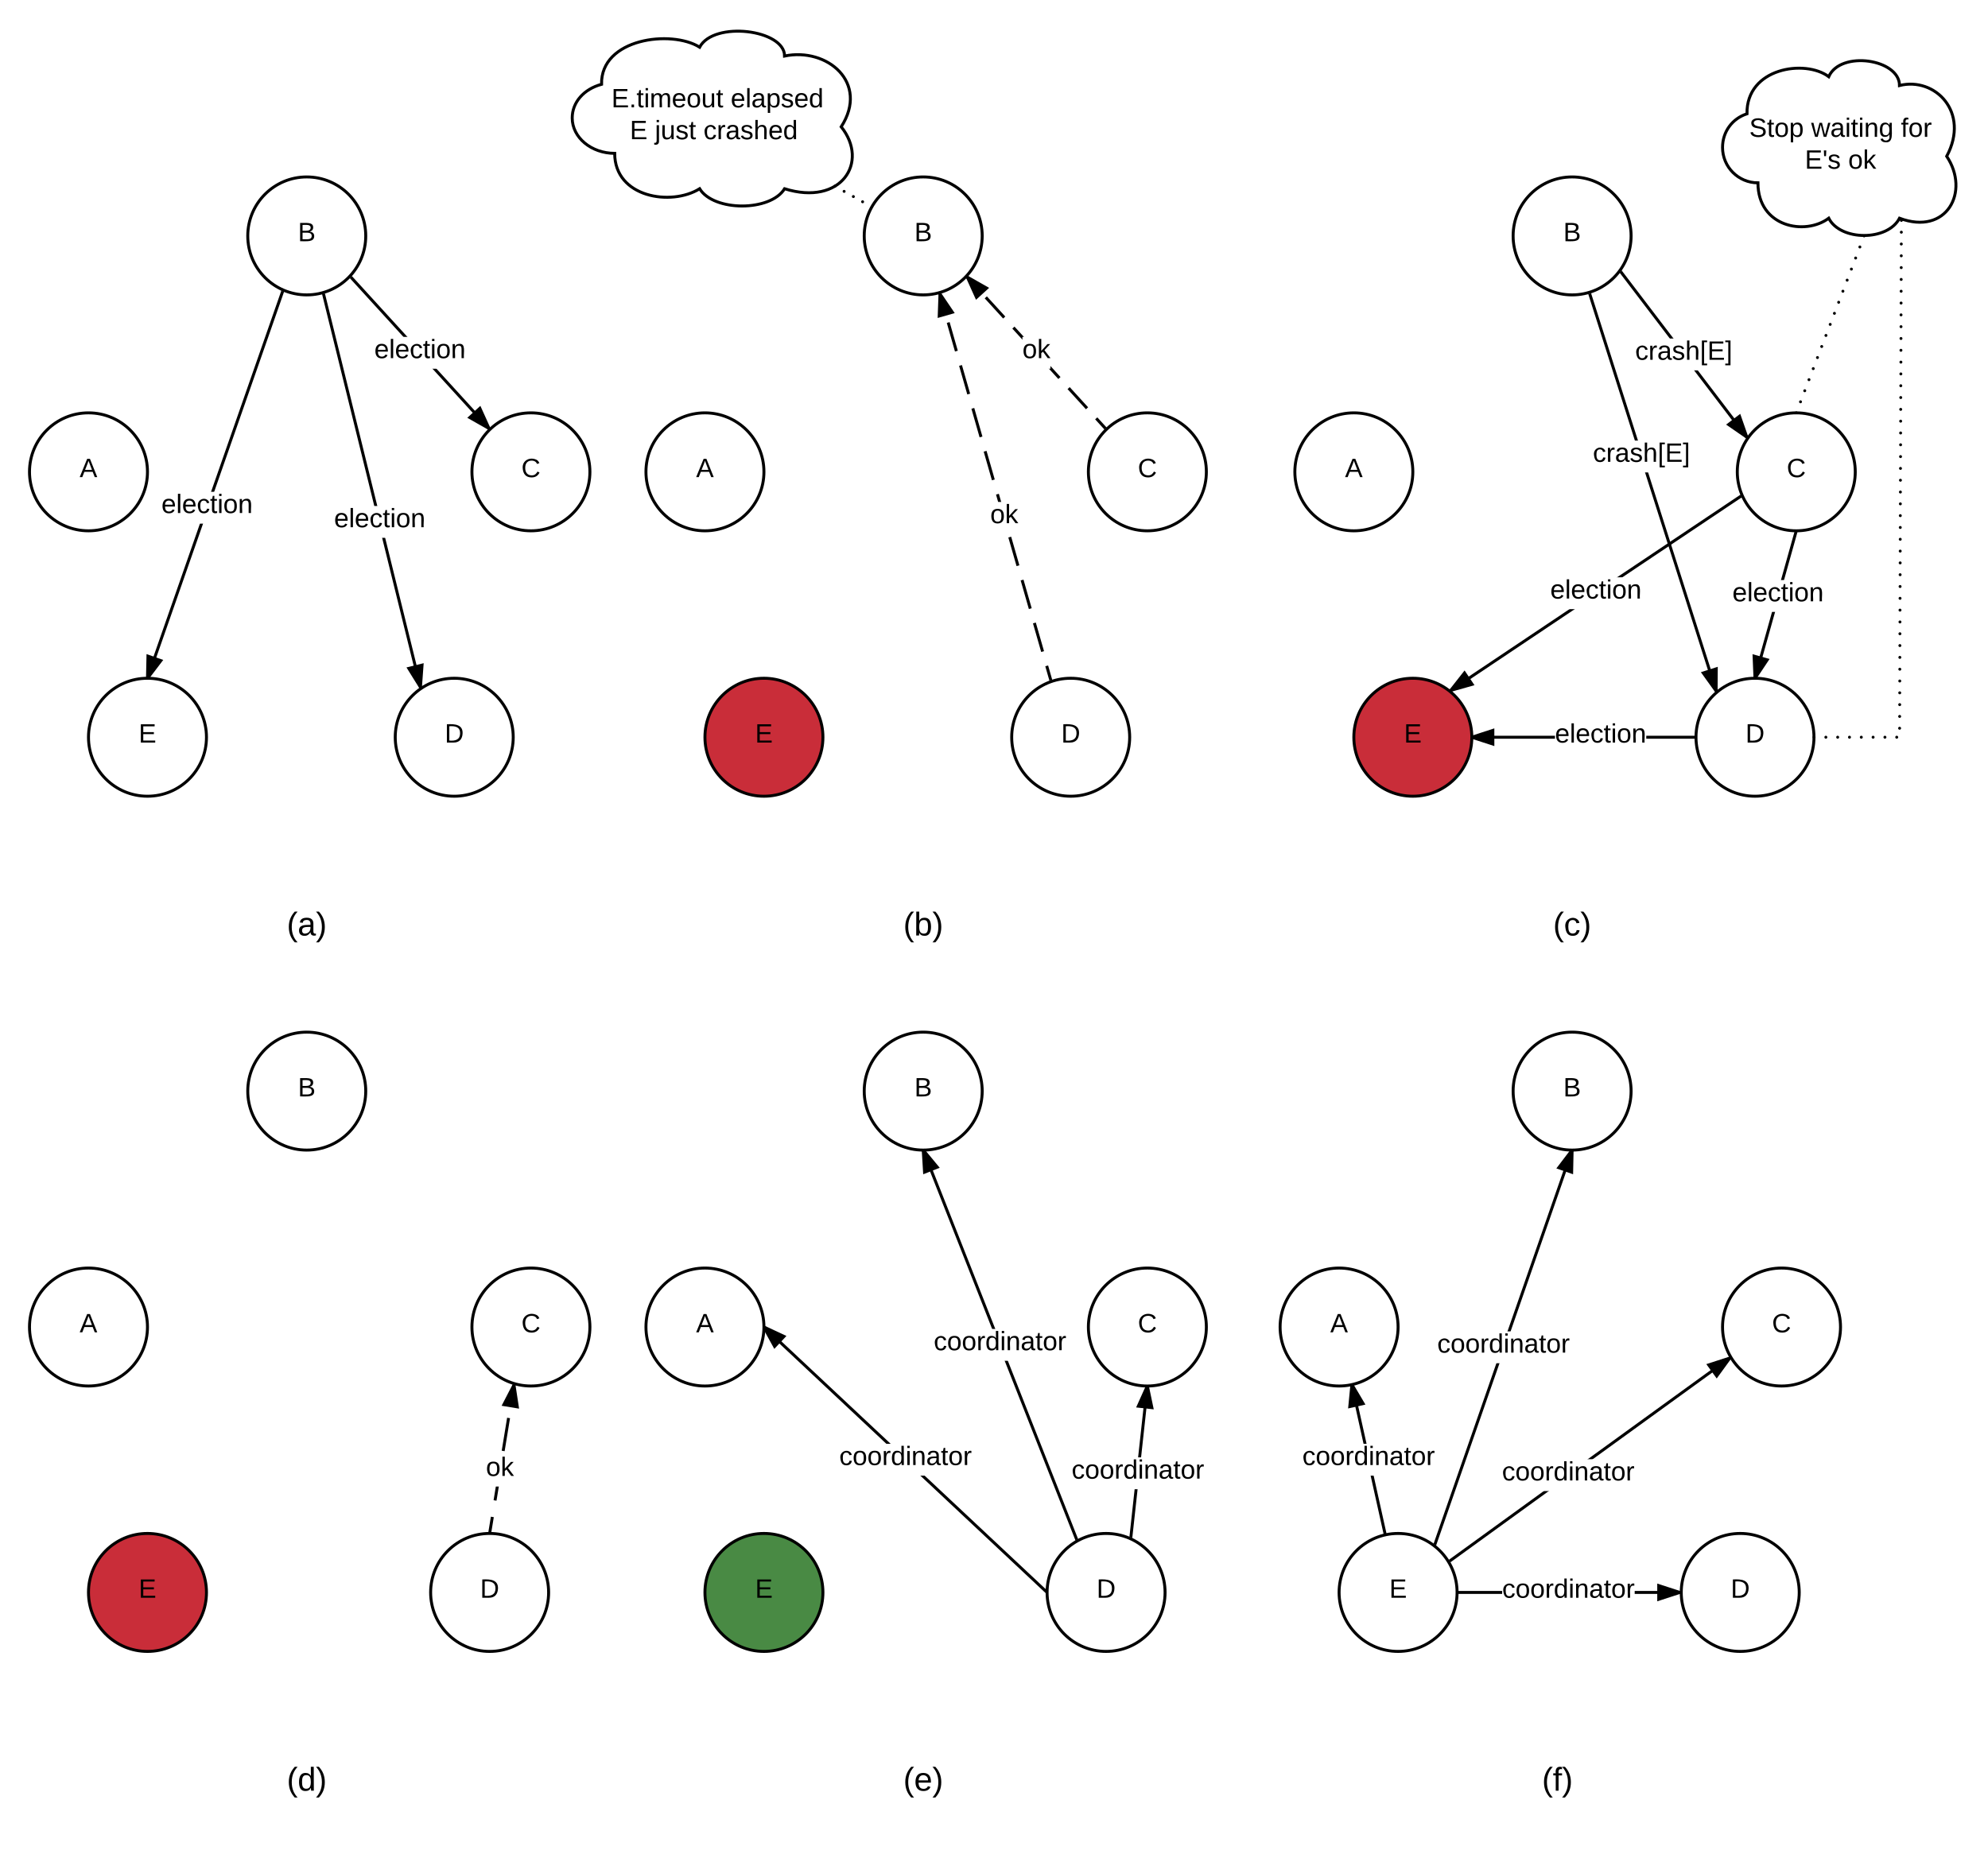 <?xml version="1.0" encoding="UTF-8" standalone="no"?>
<svg
   xmlns:dc="http://purl.org/dc/elements/1.1/"
   xmlns:cc="http://creativecommons.org/ns#"
   xmlns:rdf="http://www.w3.org/1999/02/22-rdf-syntax-ns#"
   xmlns:svg="http://www.w3.org/2000/svg"
   xmlns="http://www.w3.org/2000/svg"
   xmlns:xlink="http://www.w3.org/1999/xlink"
   version="1.1"
   id="svg2"
   height="1260"
   width="1348">
  <defs
     id="defs632" />
  <g
     id="g4"
     transform="translate(-12 -40)">
    <path
       id="path6"
       fill="#fff"
       stroke-width="2"
       stroke="#000"
       d="M112 360c0 22.1-17.9 40-40 40s-40-17.9-40-40 17.9-40 40-40 40 17.9 40 40z" />
    <use
       id="use8"
       transform="matrix(1,0,0,1,37,325) translate(29 38.6)"
       xlink:href="#a" />
    <path
       id="path10"
       fill="#fff"
       stroke-width="2"
       stroke="#000"
       d="M152 540c0 22.1-17.9 40-40 40s-40-17.9-40-40 17.9-40 40-40 40 17.9 40 40z" />
    <use
       id="use12"
       transform="matrix(1,0,0,1,77,505) translate(29 38.6)"
       xlink:href="#b" />
    <path
       id="path14"
       fill="#fff"
       stroke-width="2"
       stroke="#000"
       d="M360 540c0 22.1-17.9 40-40 40s-40-17.9-40-40 17.9-40 40-40 40 17.9 40 40z" />
    <use
       id="use16"
       transform="matrix(1,0,0,1,285,505) translate(28.525 38.6)"
       xlink:href="#c" />
    <path
       id="path18"
       fill="#fff"
       stroke-width="2"
       stroke="#000"
       d="M412 360c0 22.1-17.9 40-40 40s-40-17.9-40-40 17.9-40 40-40 40 17.9 40 40z" />
    <use
       id="use20"
       transform="matrix(1,0,0,1,337,325) translate(28.525 38.6)"
       xlink:href="#d" />
    <path
       id="path22"
       fill="#fff"
       stroke-width="2"
       stroke="#000"
       d="M260 200c0 22.1-17.9 40-40 40s-40-17.9-40-40 17.9-40 40-40 40 17.9 40 40z" />
    <use
       id="use24"
       transform="matrix(1,0,0,1,185,165) translate(29 38.6)"
       xlink:href="#e" />
    <path
       id="path26"
       fill="none"
       stroke-width="2"
       stroke="#000"
       d="M203.67 237.55L112 500" />
    <path
       id="path28"
       d="M204.9 237.03l-.28.85-1.9-.66.37-1.04zM121.08 488.06L112 500l.33-15z" />
    <path
       id="path30"
       d="M122.7 487.57l-9.5 12.5-1.2-.07-1 .04.36-16.43zm-9.63 9.37l6.38-8.4-6.15-2.14z" />
    <path
       id="path32"
       d="M121.45 373.54h61.9v21.6h-61.9z"
       fill="#fff" />
    <use
       id="use34"
       transform="matrix(1,0,0,1,121.449,373.54) translate(0 14.4)"
       xlink:href="#f" />
    <path
       id="path36"
       fill="none"
       stroke-width="2"
       stroke="#000"
       d="M231.37 239.33l65.73 266.72" />
    <path
       id="path38"
       d="M232.34 239.1l-1.94.47-.24-.95 1.94-.5zM297.1 506.05l-7.92-12.75 9-2.2z" />
    <path
       id="path40"
       d="M298.06 506.58l-1.24.9-9.2-14.82 11.66-2.88zm-7.3-12.64l5.56 8.96.77-10.5z" />
    <path
       id="path42"
       d="M238.53 383.16h61.9v21.6h-61.9z"
       fill="#fff" />
    <use
       id="use44"
       transform="matrix(1,0,0,1,238.527,383.165) translate(0 14.4)"
       xlink:href="#f" />
    <path
       id="path46"
       fill="none"
       stroke-width="2"
       stroke="#000"
       d="M249.96 228l93.6 102.57" />
    <path
       id="path48"
       d="M250.7 227.32l-1.48 1.34-.66-.72.7-.68.66-.8zM343.56 330.57l-13.04-7.4 6.85-6.26z" />
    <path
       id="path50"
       d="M344.77 330.8l-1.06 1-14.87-8.45 8.88-8.1zm-12.56-7.83l9.18 5.2-4.35-9.6z" />
    <path
       id="path52"
       d="M265.8 268.48h61.92v21.6h-61.9z"
       fill="#fff" />
    <use
       id="use54"
       transform="matrix(1,0,0,1,265.808,268.482) translate(0 14.4)"
       xlink:href="#f" />
    <path
       id="path56"
       fill="#fff"
       stroke-width="2"
       stroke="#000"
       d="M530 360c0 22.1-17.9 40-40 40s-40-17.9-40-40 17.9-40 40-40 40 17.9 40 40z" />
    <use
       id="use58"
       transform="matrix(1,0,0,1,455,325) translate(29 38.6)"
       xlink:href="#a" />
    <path
       id="path60"
       fill="#c92d39"
       stroke-width="2"
       stroke="#000"
       d="M570 540c0 22.1-17.9 40-40 40s-40-17.9-40-40 17.9-40 40-40 40 17.9 40 40z" />
    <use
       id="use62"
       transform="matrix(1,0,0,1,495,505) translate(29 38.6)"
       xlink:href="#b" />
    <path
       id="path64"
       fill="#fff"
       stroke-width="2"
       stroke="#000"
       d="M778 540c0 22.1-17.9 40-40 40s-40-17.9-40-40 17.9-40 40-40 40 17.9 40 40z" />
    <use
       id="use66"
       transform="matrix(1,0,0,1,703,505) translate(28.525 38.6)"
       xlink:href="#c" />
    <path
       id="path68"
       fill="#fff"
       stroke-width="2"
       stroke="#000"
       d="M830 360c0 22.1-17.9 40-40 40s-40-17.9-40-40 17.9-40 40-40 40 17.9 40 40z" />
    <use
       id="use70"
       transform="matrix(1,0,0,1,755,325) translate(28.525 38.6)"
       xlink:href="#d" />
    <path
       id="path72"
       fill="#fff"
       stroke-width="2"
       stroke="#000"
       d="M678 200c0 22.1-17.9 40-40 40s-40-17.9-40-40 17.9-40 40-40 40 17.9 40 40z" />
    <use
       id="use74"
       transform="matrix(1,0,0,1,603,165) translate(29 38.6)"
       xlink:href="#e" />
    <path
       id="path76"
       fill="none"
       d="M649.37 239.33L724.5 501.3" />
    <path
       id="path78"
       fill="none"
       stroke-width="2"
       stroke="#000"
       d="M649.37 239.33l2.78 9.7m2.8 9.7l5.55 19.4m2.8 9.72l5.55 19.4m2.8 9.7l5.55 19.4m2.78 9.7l5.57 19.42m2.78 9.7l5.57 19.4m2.78 9.7l5.57 19.4m2.78 9.7l5.57 19.42m2.78 9.7l5.57 19.4m2.78 9.7l2.78 9.7" />
    <path
       id="path80"
       d="M657.76 251.77l-8.9 2.55.5-15z" />
    <path
       id="path82"
       d="M659.36 252.35l-11.56 3.3.6-17.1 1.4-.37zm-9.46.63l6.26-1.8-5.9-8.74zM725.74 501.94l-.36.1-1.52.6-.3-1.06 1.92-.55z" />
    <path
       id="path84"
       d="M683.44 380.4h19V402h-19z"
       fill="#fff" />
    <use
       id="use86"
       transform="matrix(1,0,0,1,683.437,380.415) translate(0 14.4)"
       xlink:href="#g" />
    <path
       id="path88"
       fill="none"
       d="M667.96 228l93.6 102.57" />
    <path
       id="path90"
       fill="none"
       stroke-width="2"
       stroke="#000"
       d="M667.96 228l6.24 6.83m6.24 6.84l12.48 13.68m6.24 6.83l12.48 13.68m6.24 6.84l12.48 13.68m6.24 6.84l12.48 13.68m6.24 6.83l6.24 6.84" />
    <path
       id="path92"
       d="M681 235.4l-6.85 6.25-6.2-13.66z" />
    <path
       id="path94"
       d="M682.7 235.22l-8.9 8.1-7.05-15.57.52-.5.46-.54zm-8.2 4.77l4.8-4.4-9.16-5.22zM762.96 330.62L761.5 332l-.68-.75 1.48-1.35z" />
    <path
       id="path96"
       d="M705.26 268.48h19v21.6h-19z"
       fill="#fff" />
    <use
       id="use98"
       transform="matrix(1,0,0,1,705.258,268.482) translate(0 14.4)"
       xlink:href="#g" />
    <path
       id="path100"
       fill="none"
       d="M100 640h240v60H100z" />
    <use
       id="use102"
       transform="matrix(1,0,0,1,105,645) translate(101.481 29.444)"
       xlink:href="#h" />
    <path
       id="path104"
       fill="none"
       d="M518 640h240v60H518z" />
    <use
       id="use106"
       transform="matrix(1,0,0,1,523,645) translate(101.481 29.444)"
       xlink:href="#i" />
    <path
       id="path108"
       fill="#fff"
       stroke-width="2"
       stroke="#000"
       d="M428.8 144c-15.9 0-28.8-10.75-28.8-24 0-10.6 7.8-19.55 19.9-22.83C419.2 66 467.2 60 486.4 72 496 54 544 60 544 78c28.8-6 57.6 18 38.4 48 19.2 24 0 54-38.4 42-9.6 15.6-48 15.6-57.6 0-19.2 12-57.6 6-57.6-24z" />
    <use
       id="use110"
       transform="matrix(1,0,0,1,405,65) translate(16.575 47.8)"
       xlink:href="#j" />
    <use
       id="use112"
       transform="matrix(1,0,0,1,405,65) translate(21.575 47.8)"
       xlink:href="#k" />
    <use
       id="use114"
       transform="matrix(1,0,0,1,405,65) translate(102.475 47.8)"
       xlink:href="#l" />
    <use
       id="use116"
       transform="matrix(1,0,0,1,405,65) translate(34.05 69.4)"
       xlink:href="#m" />
    <use
       id="use118"
       transform="matrix(1,0,0,1,405,65) translate(51.05 69.4)"
       xlink:href="#n" />
    <use
       id="use120"
       transform="matrix(1,0,0,1,405,65) translate(84 69.4)"
       xlink:href="#o" />
    <path
       id="path122"
       fill="none"
       d="M578.1 166.25l25.07 14.13" />
    <path
       id="path124"
       d="M579.1 166.25c0 .56-.45 1-1 1s-1-.44-1-1c0-.55.45-1 1-1s1 .45 1 1zm6.27 3.54c0 .54-.45 1-1 1s-1-.46-1-1c0-.57.45-1 1-1s1 .43 1 1zm6.27 3.52c0 .55-.45 1-1 1-.56 0-1-.45-1-1 0-.56.44-1 1-1 .55 0 1 .44 1 1zm6.26 3.53c0 .55-.44 1-1 1-.55 0-1-.45-1-1 0-.56.45-1 1-1 .56 0 1 .44 1 1z" />
    <path
       id="path126"
       d="M577.6 167.13l-.5-.3 1-.58zM602.7 181.25h-.02l.04-.07zm1-1.72l-.53.85.5-.87z" />
    <path
       id="path128"
       fill="#fff"
       stroke-width="2"
       stroke="#000"
       d="M970 360c0 22.1-17.9 40-40 40s-40-17.9-40-40 17.9-40 40-40 40 17.9 40 40z" />
    <use
       id="use130"
       transform="matrix(1,0,0,1,895,325) translate(29 38.6)"
       xlink:href="#a" />
    <path
       id="path132"
       fill="#c92d39"
       stroke-width="2"
       stroke="#000"
       d="M1010 540c0 22.1-17.9 40-40 40s-40-17.9-40-40 17.9-40 40-40 40 17.9 40 40z" />
    <use
       id="use134"
       transform="matrix(1,0,0,1,935,505) translate(29 38.6)"
       xlink:href="#b" />
    <path
       id="path136"
       fill="#fff"
       stroke-width="2"
       stroke="#000"
       d="M1242 540c0 22.1-17.9 40-40 40s-40-17.9-40-40 17.9-40 40-40 40 17.9 40 40z" />
    <use
       id="use138"
       transform="matrix(1,0,0,1,1167,505) translate(28.525 38.6)"
       xlink:href="#c" />
    <path
       id="path140"
       fill="#fff"
       stroke-width="2"
       stroke="#000"
       d="M1270 360c0 22.1-17.9 40-40 40s-40-17.9-40-40 17.9-40 40-40 40 17.9 40 40z" />
    <use
       id="use142"
       transform="matrix(1,0,0,1,1195,325) translate(28.525 38.6)"
       xlink:href="#d" />
    <path
       id="path144"
       fill="#fff"
       stroke-width="2"
       stroke="#000"
       d="M1118 200c0 22.1-17.9 40-40 40s-40-17.9-40-40 17.9-40 40-40 40 17.9 40 40z" />
    <use
       id="use146"
       transform="matrix(1,0,0,1,1043,165) translate(29 38.6)"
       xlink:href="#e" />
    <path
       id="path148"
       fill="none"
       d="M958 640h240v60H958z" />
    <use
       id="use150"
       transform="matrix(1,0,0,1,963,645) translate(102.099 29.444)"
       xlink:href="#p" />
    <path
       id="path152"
       fill="none"
       stroke-width="2"
       stroke="#000"
       d="M1192.5 376.46L995.76 508.2" />
    <path
       id="path154"
       d="M1193.73 376.84l-.67.45-1.1-1.67 1-.68zM1010.2 504.12l-14.44 4.08 9.28-11.8z" />
    <path
       id="path156"
       d="M1011.8 504.7l-16.27 4.6-1.16-.95 10.73-13.64zm-13.35 1.7l10.15-2.87-3.63-5.42z" />
    <path
       id="path158"
       d="M1063.18 431.53h61.9v21.6h-61.9z"
       fill="#fff" />
    <use
       id="use160"
       transform="matrix(1,0,0,1,1063.183,431.533) translate(0 14.4)"
       xlink:href="#f" />
    <path
       id="path162"
       fill="none"
       stroke-width="2"
       stroke="#000"
       d="M1230 400l-28 100" />
    <path
       id="path164"
       d="M1230.96 400.27l-.96-.27 1.05-.04zM1210.3 487.5L1202 500l-.62-15z" />
    <path
       id="path166"
       d="M1211.9 486.92l-8.75 13.15-1.15-.07-1 .04-.67-16.36zm-9.03 9.96l5.85-8.78-6.28-1.75z" />
    <path
       id="path168"
       d="M1186.67 433.4h61.9V455h-61.9z"
       fill="#fff" />
    <use
       id="use170"
       transform="matrix(1,0,0,1,1186.67,433.414) translate(0 14.4)"
       xlink:href="#f" />
    <path
       id="path172"
       fill="none"
       stroke-width="2"
       stroke="#000"
       d="M1162 540h-152" />
    <path
       id="path174"
       d="M1162 540l.04 1h-.04v-2h.06zM1024.27 544.64L1010 540l14.27-4.64z" />
    <path
       id="path176"
       d="M1025.27 546l-15.33-4.97.06-1.03-.04-1.04 15.3-4.97zm-12.03-6l10.03 3.26v-6.52z" />
    <path
       id="path178"
       d="M1066.38 529.2h61.9v21.6h-61.9z"
       fill="#fff" />
    <use
       id="use180"
       transform="matrix(1,0,0,1,1066.383,529.2) translate(0 14.4)"
       xlink:href="#f" />
    <path
       id="path182"
       fill="none"
       stroke-width="2"
       stroke="#000"
       d="M1089.92 239.2l85.73 269.4" />
    <path
       id="path184"
       d="M1090.88 238.88l-1.9.6-.33-1 1.94-.5zM1175.65 508.6l-8.74-12.2 8.84-2.8z" />
    <path
       id="path186"
       d="M1176.65 509.08l-.27.2-.87.83-10.2-14.23 11.45-3.65zm-8.13-12.14l6.15 8.57.06-10.54z" />
    <path
       id="path188"
       d="M1092.08 338.8h65.96v21.6h-65.96z"
       fill="#fff" />
    <use
       id="use190"
       transform="matrix(1,0,0,1,1092.083,338.803) translate(0 14.4)"
       xlink:href="#q" />
    <path
       id="path192"
       fill="none"
       stroke-width="2"
       stroke="#000"
       d="M1111 224.3l85.46 112.16" />
    <path
       id="path194"
       d="M1111.78 223.7l-1.6 1.22-.47-.63.76-.92.5-.77zM1196.46 336.46l-12.34-8.53 7.38-5.62z" />
    <path
       id="path196"
       d="M1197.56 336.6l-.02.02-.8 1.26-14.32-9.92 9.57-7.28zm-11.74-8.7l8.68 6-3.5-9.96z" />
    <path
       id="path198"
       d="M1120.75 269.6h65.96v21.6h-65.95z"
       fill="#fff" />
    <use
       id="use200"
       transform="matrix(1,0,0,1,1120.748,269.587) translate(0 14.4)"
       xlink:href="#q" />
    <path
       id="path202"
       fill="#fff"
       stroke-width="2"
       stroke="#000"
       d="M112 940c0 22.1-17.9 40-40 40s-40-17.9-40-40 17.9-40 40-40 40 17.9 40 40z" />
    <use
       id="use204"
       transform="matrix(1,0,0,1,37,905) translate(29 38.6)"
       xlink:href="#a" />
    <path
       id="path206"
       fill="#c92d39"
       stroke-width="2"
       stroke="#000"
       d="M152 1120c0 22.1-17.9 40-40 40s-40-17.9-40-40 17.9-40 40-40 40 17.9 40 40z" />
    <use
       id="use208"
       transform="matrix(1,0,0,1,77,1085) translate(29 38.6)"
       xlink:href="#b" />
    <path
       id="path210"
       fill="#fff"
       stroke-width="2"
       stroke="#000"
       d="M384 1120c0 22.1-17.9 40-40 40s-40-17.9-40-40 17.9-40 40-40 40 17.9 40 40z" />
    <use
       id="use212"
       transform="matrix(1,0,0,1,309,1085) translate(28.525 38.6)"
       xlink:href="#c" />
    <path
       id="path214"
       fill="#fff"
       stroke-width="2"
       stroke="#000"
       d="M412 940c0 22.1-17.9 40-40 40s-40-17.9-40-40 17.9-40 40-40 40 17.9 40 40z" />
    <use
       id="use216"
       transform="matrix(1,0,0,1,337,905) translate(28.525 38.6)"
       xlink:href="#d" />
    <path
       id="path218"
       fill="#fff"
       stroke-width="2"
       stroke="#000"
       d="M260 780c0 22.1-17.9 40-40 40s-40-17.9-40-40 17.9-40 40-40 40 17.9 40 40z" />
    <use
       id="use220"
       transform="matrix(1,0,0,1,185,745) translate(29 38.6)"
       xlink:href="#e" />
    <path
       id="path222"
       fill="none"
       d="M100 1220h240v60H100z" />
    <use
       id="use224"
       transform="matrix(1,0,0,1,105,1225) translate(101.481 29.444)"
       xlink:href="#r" />
    <path
       id="path226"
       fill="none"
       d="M344 1080l16.52-100.7" />
    <path
       id="path228"
       fill="none"
       stroke-width="2"
       stroke="#000"
       d="M344 1080l1.84-11.2m1.83-11.18l3.67-22.37m1.84-11.2l3.67-22.37m1.84-11.18l1.82-11.2" />
    <path
       id="path230"
       d="M344 1080l-1.02.04.03-.2zM362.8 994.14l-9.16-1.5 6.88-13.33z" />
    <path
       id="path232"
       d="M361.42 978.55l2.56 16.8-11.86-1.95 7.9-15.3zm-6.26 13.32l6.43 1.06-1.6-10.43z" />
    <path
       id="path234"
       d="M341.5 1026.58h19v21.6h-19z"
       fill="#fff" />
    <use
       id="use236"
       transform="matrix(1,0,0,1,341.493,1026.577) translate(0 14.4)"
       xlink:href="#g" />
    <path
       id="path238"
       fill="#fff"
       stroke-width="2"
       stroke="#000"
       d="M1204 164c-13.25 0-24-10.75-24-24 0-10.6 6.5-19.55 16.58-22.83C1196 86 1236 80 1252 92c8-18 48-12 48 6 24-6 48 18 32 48 16 24 0 54-32 42-8 15.6-40 15.6-48 0-16 12-48 6-48-24z" />
    <use
       id="use240"
       transform="matrix(1,0,0,1,1185,85) translate(13.1 47.8)"
       xlink:href="#s" />
    <use
       id="use242"
       transform="matrix(1,0,0,1,1185,85) translate(55.1 47.8)"
       xlink:href="#t" />
    <use
       id="use244"
       transform="matrix(1,0,0,1,1185,85) translate(115.95 47.8)"
       xlink:href="#u" />
    <use
       id="use246"
       transform="matrix(1,0,0,1,1185,85) translate(50.8 69.4)"
       xlink:href="#v" />
    <use
       id="use248"
       transform="matrix(1,0,0,1,1185,85) translate(80.2 69.4)"
       xlink:href="#w" />
    <path
       id="path250"
       fill="none"
       d="M1276 200l-46 120" />
    <path
       id="path252"
       d="M1277 200c0 .55-.45 1-1 1s-1-.45-1-1 .45-1 1-1 1 .45 1 1zm-2.88 7.5c0 .55-.44 1-1 1-.55 0-1-.45-1-1s.45-1 1-1c.56 0 1 .45 1 1zm-2.87 7.5c0 .55-.45 1-1 1s-1-.45-1-1 .45-1 1-1 1 .45 1 1zm-2.88 7.5c0 .55-.44 1-1 1-.55 0-1-.45-1-1s.45-1 1-1c.56 0 1 .45 1 1zm-2.87 7.5c0 .55-.45 1-1 1s-1-.45-1-1 .45-1 1-1 1 .45 1 1zm-2.88 7.5c0 .55-.44 1-1 1-.55 0-1-.45-1-1s.45-1 1-1c.56 0 1 .45 1 1zm-2.87 7.5c0 .55-.45 1-1 1s-1-.45-1-1 .45-1 1-1 1 .45 1 1zm-2.88 7.5c0 .55-.44 1-1 1-.55 0-1-.45-1-1s.45-1 1-1c.56 0 1 .45 1 1zM1254 260c0 .55-.45 1-1 1s-1-.45-1-1 .45-1 1-1 1 .45 1 1zm-2.88 7.5c0 .55-.44 1-1 1-.55 0-1-.45-1-1s.45-1 1-1c.56 0 1 .45 1 1zm-2.87 7.5c0 .55-.45 1-1 1s-1-.45-1-1 .45-1 1-1 1 .45 1 1zm-2.88 7.5c0 .55-.44 1-1 1-.55 0-1-.45-1-1s.45-1 1-1c.56 0 1 .45 1 1zm-2.87 7.5c0 .55-.45 1-1 1s-1-.45-1-1 .45-1 1-1 1 .45 1 1zm-2.88 7.5c0 .55-.44 1-1 1-.55 0-1-.45-1-1s.45-1 1-1c.56 0 1 .45 1 1zm-2.87 7.5c0 .55-.45 1-1 1s-1-.45-1-1 .45-1 1-1 1 .45 1 1zm-2.88 7.5c0 .55-.44 1-1 1-.55 0-1-.45-1-1s.45-1 1-1c.56 0 1 .45 1 1zM1231 320c0 .55-.45 1-1 1s-1-.45-1-1 .45-1 1-1 1 .45 1 1z" />
    <path
       id="path254"
       d="M1276.93 200.36l-1.84-.7 2.1-.02zM1230 320l-1.1.04.17-.4z" />
    <path
       id="path256"
       fill="none"
       d="M1301.27 189.47L1300 540h-58" />
    <path
       id="path258"
       d="M1302.27 189.47c0 .55-.45 1-1 1-.56 0-1-.45-1-1s.44-1 1-1c.55 0 1 .45 1 1zm-.03 8c0 .57-.45 1-1 1-.56 0-1-.43-1-1 0-.54.44-1 1-1 .55 0 1 .46 1 1zm-.03 8.02c0 .55-.44 1-1 1-.54 0-1-.45-1-1 0-.56.46-1 1-1 .56 0 1 .44 1 1zm-.02 8c0 .56-.45 1-1 1s-1-.44-1-1c0-.55.45-1 1-1s1 .45 1 1zm-.03 8c0 .57-.45 1-1 1s-1-.43-1-1c0-.54.45-1 1-1s1 .46 1 1zm-.03 8.02c0 .56-.45 1-1 1s-1-.44-1-1c0-.55.45-1 1-1s1 .45 1 1zm-.03 8c0 .57-.46 1-1 1-.56 0-1-.43-1-1 0-.54.44-1 1-1 .54 0 1 .46 1 1zm-.04 8.02c0 .56-.44 1-1 1-.55 0-1-.44-1-1 0-.55.45-1 1-1 .56 0 1 .45 1 1zm-.03 8.02c0 .55-.44 1-1 1-.55 0-1-.45-1-1 0-.56.45-1 1-1 .56 0 1 .44 1 1zm-.02 8c0 .56-.44 1-1 1-.55 0-1-.44-1-1 0-.55.45-1 1-1 .56 0 1 .45 1 1zm-.02 8.02c0 .55-.45 1-1 1-.56 0-1-.45-1-1 0-.56.44-1 1-1 .55 0 1 .44 1 1zm-.03 8c0 .56-.45 1-1 1s-1-.44-1-1c0-.55.45-1 1-1s1 .45 1 1zm-.03 8.02c0 .55-.45 1-1 1s-1-.45-1-1c0-.56.45-1 1-1s1 .44 1 1zm-.03 8c0 .56-.46 1-1 1-.56 0-1-.44-1-1 0-.55.44-1 1-1 .54 0 1 .45 1 1zm-.04 8.02c0 .55-.45 1-1 1s-1-.45-1-1c0-.56.45-1 1-1s1 .44 1 1zm-.03 8c0 .56-.45 1-1 1s-1-.44-1-1c0-.54.45-1 1-1s1 .46 1 1zm-.03 8.02c0 .55-.44 1-1 1-.55 0-1-.45-1-1s.45-1 1-1c.56 0 1 .45 1 1zm-.03 8c0 .56-.44 1-1 1-.55 0-1-.44-1-1 0-.54.45-1 1-1 .56 0 1 .46 1 1zm-.03 8.02c0 .55-.44 1-1 1-.55 0-1-.45-1-1s.45-1 1-1c.56 0 1 .45 1 1zm-.02 8c0 .56-.45 1-1 1-.56 0-1-.44-1-1 0-.54.44-1 1-1 .55 0 1 .46 1 1zm-.03 8.02c0 .55-.46 1-1 1-.57 0-1-.45-1-1s.43-1 1-1c.54 0 1 .45 1 1zm-.04 8c0 .56-.45 1-1 1s-1-.44-1-1c0-.54.45-1 1-1s1 .46 1 1zm-.03 8.02c0 .55-.45 1-1 1s-1-.45-1-1 .45-1 1-1 1 .45 1 1zm-.03 8c0 .56-.45 1-1 1s-1-.44-1-1c0-.54.45-1 1-1s1 .46 1 1zm-.03 8.02c0 .55-.45 1-1 1s-1-.45-1-1 .45-1 1-1 1 .45 1 1zm-.03 8c0 .56-.45 1-1 1s-1-.44-1-1c0-.54.45-1 1-1s1 .46 1 1zm-.03 8.02c0 .55-.43 1-1 1-.54 0-1-.45-1-1s.46-1 1-1c.57 0 1 .45 1 1zm-.02 8c0 .56-.44 1-1 1-.55 0-1-.44-1-1 0-.54.45-1 1-1 .56 0 1 .46 1 1zm-.02 8.02c0 .55-.45 1-1 1-.56 0-1-.45-1-1s.44-1 1-1c.55 0 1 .45 1 1zm-.03 8c0 .56-.45 1-1 1-.56 0-1-.44-1-1 0-.54.44-1 1-1 .55 0 1 .46 1 1zm-.03 8.02c0 .55-.45 1-1 1s-1-.45-1-1 .45-1 1-1 1 .45 1 1zm-.03 8c0 .57-.45 1-1 1s-1-.43-1-1c0-.54.45-1 1-1s1 .46 1 1zm-.03 8.02c0 .56-.45 1-1 1s-1-.44-1-1c0-.55.45-1 1-1s1 .45 1 1zm-.03 8c0 .57-.44 1-1 1-.54 0-1-.43-1-1 0-.54.46-1 1-1 .56 0 1 .46 1 1zm-.02 8.02c0 .56-.45 1-1 1s-1-.44-1-1c0-.55.45-1 1-1s1 .45 1 1zm-.03 8c0 .57-.44 1-1 1-.55 0-1-.43-1-1 0-.54.45-1 1-1 .56 0 1 .46 1 1zm-.03 8.02c0 .56-.44 1-1 1-.55 0-1-.44-1-1 0-.55.45-1 1-1 .56 0 1 .45 1 1zm-.02 8c0 .57-.45 1-1 1-.56 0-1-.43-1-1 0-.54.44-1 1-1 .55 0 1 .46 1 1zm-.03 8.03c0 .55-.45 1-1 1-.56 0-1-.45-1-1 0-.56.44-1 1-1 .55 0 1 .44 1 1zm-.03 8c0 .56-.45 1-1 1s-1-.44-1-1c0-.55.45-1 1-1s1 .45 1 1zm-.03 8.02c0 .54-.44 1-1 1-.54 0-1-.46-1-1 0-.57.46-1 1-1 .56 0 1 .43 1 1zm-.02 8c0 .55-.45 1-1 1s-1-.45-1-1c0-.56.45-1 1-1s1 .44 1 1zm-.03 8c0 .56-.45 1-1 1s-1-.44-1-1c0-.55.45-1 1-1s1 .45 1 1zm-.03 8.02c0 .55-.45 1-1 1s-1-.45-1-1c0-.56.45-1 1-1s1 .44 1 1zm-1.95 6.08c0 .55-.45 1-1 1s-1-.45-1-1 .45-1 1-1 1 .45 1 1zm-8 0c0 .55-.46 1-1 1-.56 0-1-.45-1-1s.44-1 1-1c.54 0 1 .45 1 1zm-8.02 0c0 .55-.45 1-1 1s-1-.45-1-1 .45-1 1-1 1 .45 1 1zm-8 0c0 .55-.46 1-1 1-.56 0-1-.45-1-1s.44-1 1-1c.54 0 1 .45 1 1zm-8.02 0c0 .55-.45 1-1 1s-1-.45-1-1 .45-1 1-1 1 .45 1 1zm-8 0c0 .55-.46 1-1 1-.56 0-1-.45-1-1s.44-1 1-1c.54 0 1 .45 1 1zm-8.02 0c0 .55-.44 1-1 1-.54 0-1-.45-1-1s.46-1 1-1c.56 0 1 .45 1 1zm-8 0c0 .55-.45 1-1 1s-1-.45-1-1 .45-1 1-1 1 .45 1 1z" />
    <path
       id="path260"
       d="M1300.84 188.3l1.43.42v.76h-2v-1.38zM1242 541h-.06l.06-1-.04-1h.04z" />
    <path
       id="path262"
       fill="#fff"
       stroke-width="2"
       stroke="#000"
       d="M530 940c0 22.1-17.9 40-40 40s-40-17.9-40-40 17.9-40 40-40 40 17.9 40 40z" />
    <use
       id="use264"
       transform="matrix(1,0,0,1,455,905) translate(29 38.6)"
       xlink:href="#a" />
    <path
       id="path266"
       fill="#498a44"
       stroke-width="2"
       stroke="#000"
       d="M570 1120c0 22.1-17.9 40-40 40s-40-17.9-40-40 17.9-40 40-40 40 17.9 40 40z" />
    <use
       id="use268"
       transform="matrix(1,0,0,1,495,1085) translate(29 38.6)"
       xlink:href="#b" />
    <path
       id="path270"
       fill="#fff"
       stroke-width="2"
       stroke="#000"
       d="M802 1120c0 22.1-17.9 40-40 40s-40-17.9-40-40 17.9-40 40-40 40 17.9 40 40z" />
    <use
       id="use272"
       transform="matrix(1,0,0,1,727,1085) translate(28.525 38.6)"
       xlink:href="#c" />
    <path
       id="path274"
       fill="#fff"
       stroke-width="2"
       stroke="#000"
       d="M830 940c0 22.1-17.9 40-40 40s-40-17.9-40-40 17.9-40 40-40 40 17.9 40 40z" />
    <use
       id="use276"
       transform="matrix(1,0,0,1,755,905) translate(28.525 38.6)"
       xlink:href="#d" />
    <path
       id="path278"
       fill="#fff"
       stroke-width="2"
       stroke="#000"
       d="M678 780c0 22.1-17.9 40-40 40s-40-17.9-40-40 17.9-40 40-40 40 17.9 40 40z" />
    <use
       id="use280"
       transform="matrix(1,0,0,1,603,745) translate(29 38.6)"
       xlink:href="#e" />
    <path
       id="path282"
       fill="none"
       d="M518 1220h240v60H518z" />
    <use
       id="use284"
       transform="matrix(1,0,0,1,523,1225) translate(101.481 29.444)"
       xlink:href="#x" />
    <path
       id="path286"
       fill="none"
       stroke-width="2"
       stroke="#000"
       d="M778.8 1082.67L790 980" />
    <path
       id="path288"
       d="M779.8 1082.78l-.15 1.4-1.92-.9.08-.72zM793.06 994.68l-9.2-1L790 980z" />
    <path
       id="path290"
       d="M790 980l1-.04 3.32 15.87-11.95-1.3 6.56-14.6zm-4.68 12.83l6.48.7-2.15-10.3z" />
    <path
       id="path292"
       d="M738.62 1028.4h89.86v21.6h-89.86z"
       fill="#fff" />
    <use
       id="use294"
       transform="matrix(1,0,0,1,738.619,1028.41) translate(0 14.4)"
       xlink:href="#y" />
    <path
       id="path296"
       fill="none"
       stroke-width="2"
       stroke="#000"
       d="M742.12 1084.23L638 820" />
    <path
       id="path298"
       d="M743.37 1084.67l-1.77 1-.4-1.08 1.85-.74zM647.54 831.57l-8.62 3.4L638 820z" />
    <path
       id="path300"
       d="M638 820l1.26-.04L649.2 832l-11.2 4.4-1-16.46zm1.83 13.54l6.07-2.4-6.7-8.13z" />
    <path
       id="path302"
       d="M645.13 941.3H735v21.6h-89.87z"
       fill="#fff" />
    <use
       id="use304"
       transform="matrix(1,0,0,1,645.133,941.313) translate(0 14.4)"
       xlink:href="#y" />
    <path
       id="path306"
       fill="none"
       stroke-width="2"
       stroke="#000"
       d="M722 1120L530 940" />
    <path
       id="path308"
       d="M722.05 1121.42l-.73-.7.68-.72zM543.58 946.38l-6.34 6.76L530 940z" />
    <path
       id="path310"
       d="M545.25 946.06l-8.22 8.77-7.15-12.97.12-1.86-.04-1.12zm-7.8 5.4l4.46-4.76-9.54-4.5z" />
    <path
       id="path312"
       d="M581.08 1019.2h89.86v21.6h-89.86z"
       fill="#fff" />
    <use
       id="use314"
       transform="matrix(1,0,0,1,581.075,1019.2) translate(0 14.4)"
       xlink:href="#y" />
    <path
       id="path316"
       fill="#fff"
       stroke-width="2"
       stroke="#000"
       d="M960 940c0 22.1-17.9 40-40 40s-40-17.9-40-40 17.9-40 40-40 40 17.9 40 40z" />
    <use
       id="use318"
       transform="matrix(1,0,0,1,885,905) translate(29 38.6)"
       xlink:href="#a" />
    <path
       id="path320"
       fill="#fff"
       stroke-width="2"
       stroke="#000"
       d="M1000 1120c0 22.1-17.9 40-40 40s-40-17.9-40-40 17.9-40 40-40 40 17.9 40 40z" />
    <use
       id="use322"
       transform="matrix(1,0,0,1,925,1085) translate(29 38.6)"
       xlink:href="#b" />
    <path
       id="path324"
       fill="#fff"
       stroke-width="2"
       stroke="#000"
       d="M1232 1120c0 22.1-17.9 40-40 40s-40-17.9-40-40 17.9-40 40-40 40 17.9 40 40z" />
    <use
       id="use326"
       transform="matrix(1,0,0,1,1157,1085) translate(28.525 38.6)"
       xlink:href="#c" />
    <path
       id="path328"
       fill="#fff"
       stroke-width="2"
       stroke="#000"
       d="M1260 940c0 22.1-17.9 40-40 40s-40-17.9-40-40 17.9-40 40-40 40 17.9 40 40z" />
    <use
       id="use330"
       transform="matrix(1,0,0,1,1185,905) translate(28.525 38.6)"
       xlink:href="#d" />
    <path
       id="path332"
       fill="#fff"
       stroke-width="2"
       stroke="#000"
       d="M1118 780c0 22.1-17.9 40-40 40s-40-17.9-40-40 17.9-40 40-40 40 17.9 40 40z" />
    <use
       id="use334"
       transform="matrix(1,0,0,1,1043,745) translate(29 38.6)"
       xlink:href="#e" />
    <path
       id="path336"
       fill="none"
       d="M948 1220h240v60H948z" />
    <use
       id="use338"
       transform="matrix(1,0,0,1,953,1225) translate(104.568 29.444)"
       xlink:href="#z" />
    <path
       id="path340"
       fill="none"
       stroke-width="2"
       stroke="#000"
       d="M995 1098.7l189.9-137.63" />
    <path
       id="path342"
       d="M995.58 1099.52l-.9.66-1-1.76.73-.52zM1176.06 973.2l-5.45-7.5 14.3-4.63z" />
    <path
       id="path344"
       d="M1186.07 961.14l-10.02 13.76-7.05-9.74 16.36-5.3zm-13.84 5.08l3.83 5.27 6.2-8.53z" />
    <path
       id="path346"
       d="M1030.45 1029.65h89.86v21.6h-89.85z"
       fill="#fff" />
    <use
       id="use348"
       transform="matrix(1,0,0,1,1030.451,1029.648) translate(0 14.4)"
       xlink:href="#y" />
    <path
       id="path350"
       fill="none"
       stroke-width="2"
       stroke="#000"
       d="M984.94 1087.53L1078 820" />
    <path
       id="path352"
       d="M985.88 1087.85l-.47 1.36-1.64-1.34.23-.66zM1077.7 835l-8.77-3.05L1078 820z" />
    <path
       id="path354"
       d="M1078 820l1-.04-.34 16.43-11.35-3.96 9.5-12.5zm-7.44 11.46l6.16 2.14.22-10.54z" />
    <path
       id="path356"
       d="M986.54 942.96h89.86v21.6h-89.86z"
       fill="#fff" />
    <use
       id="use358"
       transform="matrix(1,0,0,1,986.544,942.963) translate(0 14.4)"
       xlink:href="#y" />
    <path
       id="path360"
       fill="none"
       stroke-width="2"
       stroke="#000"
       d="M951.33 1081l-22.66-102" />
    <path
       id="path362"
       d="M950.36 1081.24v-.04l.97-.2zM936.3 991.93l-9.06 2 1.43-14.92z" />
    <path
       id="path364"
       d="M937.85 992.6l-11.74 2.62 1.54-15.96.18-.03 1.85-.48zm-9.48.07l6.36-1.42-5.36-9.08z" />
    <path
       id="path366"
       d="M895.08 1019.2h89.86v21.6h-89.86z"
       fill="#fff" />
    <g
       id="g368">
      <use
         id="use370"
         transform="matrix(1,0,0,1,895.075,1019.2) translate(0 14.4)"
         xlink:href="#y" />
    </g>
    <path
       id="path372"
       fill="none"
       stroke-width="2"
       stroke="#000"
       d="M1000 1120h151" />
    <path
       id="path374"
       d="M1000 1121h-.06l.06-1-.04-1h.04zM1151 1120l-14.27 4.64v-9.28z" />
    <path
       id="path376"
       d="M1152.04 1119.3l-.04.7.03.72-16.3 5.3v-12.03zm-14.3 3.96l10.02-3.26-10.03-3.26z" />
    <path
       id="path378"
       d="M1030.57 1109.2h89.86v21.6h-89.86z"
       fill="#fff" />
    <g
       id="g380">
      <use
         id="use382"
         transform="matrix(1,0,0,1,1030.575,1109.2) translate(0 14.4)"
         xlink:href="#y" />
    </g>
    <defs
       id="defs384">
      <path
         id="A"
         d="M205 0l-28-72H64L36 0H1l101-248h38L239 0h-34zm-38-99l-47-123c-12 45-31 82-46 123h93" />
      <use
         id="a"
         xlink:href="#A"
         transform="matrix(0.05,0,0,0.05,0,0)" />
      <path
         id="B"
         d="M30 0v-248h187v28H63v79h144v27H63v87h162V0H30" />
      <use
         id="b"
         xlink:href="#B"
         transform="matrix(0.05,0,0,0.05,0,0)" />
      <path
         id="C"
         d="M30-248c118-7 216 8 213 122C240-48 200 0 122 0H30v-248zM63-27c89 8 146-16 146-99s-60-101-146-95v194" />
      <use
         id="c"
         xlink:href="#C"
         transform="matrix(0.05,0,0,0.05,0,0)" />
      <path
         id="D"
         d="M212-179c-10-28-35-45-73-45-59 0-87 40-87 99 0 60 29 101 89 101 43 0 62-24 78-52l27 14C228-24 195 4 139 4 59 4 22-46 18-125c-6-104 99-153 187-111 19 9 31 26 39 46" />
      <use
         id="d"
         xlink:href="#D"
         transform="matrix(0.05,0,0,0.05,0,0)" />
      <path
         id="E"
         d="M160-131c35 5 61 23 61 61C221 17 115-2 30 0v-248c76 3 177-17 177 60 0 33-19 50-47 57zm-97-11c50-1 110 9 110-42 0-47-63-36-110-37v79zm0 115c55-2 124 14 124-45 0-56-70-42-124-44v89" />
      <use
         id="e"
         xlink:href="#E"
         transform="matrix(0.05,0,0,0.05,0,0)" />
      <path
         id="F"
         d="M100-194c63 0 86 42 84 106H49c0 40 14 67 53 68 26 1 43-12 49-29l28 8c-11 28-37 45-77 45C44 4 14-33 15-96c1-61 26-98 85-98zm52 81c6-60-76-77-97-28-3 7-6 17-6 28h103" />
      <path
         id="G"
         d="M24 0v-261h32V0H24" />
      <path
         id="H"
         d="M96-169c-40 0-48 33-48 73s9 75 48 75c24 0 41-14 43-38l32 2c-6 37-31 61-74 61-59 0-76-41-82-99-10-93 101-131 147-64 4 7 5 14 7 22l-32 3c-4-21-16-35-41-35" />
      <path
         id="I"
         d="M59-47c-2 24 18 29 38 22v24C64 9 27 4 27-40v-127H5v-23h24l9-43h21v43h35v23H59v120" />
      <path
         id="J"
         d="M24-231v-30h32v30H24zM24 0v-190h32V0H24" />
      <path
         id="K"
         d="M100-194c62-1 85 37 85 99 1 63-27 99-86 99S16-35 15-95c0-66 28-99 85-99zM99-20c44 1 53-31 53-75 0-43-8-75-51-75s-53 32-53 75 10 74 51 75" />
      <path
         id="L"
         d="M117-194c89-4 53 116 60 194h-32v-121c0-31-8-49-39-48C34-167 62-67 57 0H25l-1-190h30c1 10-1 24 2 32 11-22 29-35 61-36" />
      <g
         id="f">
        <use
           id="use404"
           xlink:href="#F"
           transform="matrix(0.05,0,0,0.05,0,0)" />
        <use
           id="use406"
           xlink:href="#G"
           transform="matrix(0.05,0,0,0.05,10,0)" />
        <use
           id="use408"
           xlink:href="#F"
           transform="matrix(0.05,0,0,0.05,13.95,0)" />
        <use
           id="use410"
           xlink:href="#H"
           transform="matrix(0.05,0,0,0.05,23.95,0)" />
        <use
           id="use412"
           xlink:href="#I"
           transform="matrix(0.05,0,0,0.05,32.95,0)" />
        <use
           id="use414"
           xlink:href="#J"
           transform="matrix(0.05,0,0,0.05,37.95,0)" />
        <use
           id="use416"
           xlink:href="#K"
           transform="matrix(0.05,0,0,0.05,41.9,0)" />
        <use
           id="use418"
           xlink:href="#L"
           transform="matrix(0.05,0,0,0.05,51.9,0)" />
      </g>
      <path
         id="M"
         d="M143 0L79-87 56-68V0H24v-261h32v163l83-92h37l-77 82L181 0h-38" />
      <g
         id="g">
        <use
           id="use422"
           xlink:href="#K"
           transform="matrix(0.05,0,0,0.05,0,0)" />
        <use
           id="use424"
           xlink:href="#M"
           transform="matrix(0.05,0,0,0.05,10,0)" />
      </g>
      <path
         id="N"
         d="M87 75C49 33 22-17 22-94c0-76 28-126 65-167h31c-38 41-64 92-64 168S80 34 118 75H87" />
      <path
         id="O"
         d="M141-36C126-15 110 5 73 4 37 3 15-17 15-53c-1-64 63-63 125-63 3-35-9-54-41-54-24 1-41 7-42 31l-33-3c5-37 33-52 76-52 45 0 72 20 72 64v82c-1 20 7 32 28 27v20c-31 9-61-2-59-35zM48-53c0 20 12 33 32 33 41-3 63-29 60-74-43 2-92-5-92 41" />
      <path
         id="P"
         d="M33-261c38 41 65 92 65 168S71 34 33 75H2C39 34 66-17 66-93S39-220 2-261h31" />
      <g
         id="h">
        <use
           id="use430"
           xlink:href="#N"
           transform="matrix(0.062,0,0,0.062,0,0)" />
        <use
           id="use432"
           xlink:href="#O"
           transform="matrix(0.062,0,0,0.062,7.346,0)" />
        <use
           id="use434"
           xlink:href="#P"
           transform="matrix(0.062,0,0,0.062,19.691,0)" />
      </g>
      <path
         id="Q"
         d="M115-194c53 0 69 39 70 98 0 66-23 100-70 100C84 3 66-7 56-30L54 0H23l1-261h32v101c10-23 28-34 59-34zm-8 174c40 0 45-34 45-75 0-40-5-75-45-74-42 0-51 32-51 76 0 43 10 73 51 73" />
      <g
         id="i">
        <use
           id="use438"
           xlink:href="#N"
           transform="matrix(0.062,0,0,0.062,0,0)" />
        <use
           id="use440"
           xlink:href="#Q"
           transform="matrix(0.062,0,0,0.062,7.346,0)" />
        <use
           id="use442"
           xlink:href="#P"
           transform="matrix(0.062,0,0,0.062,19.691,0)" />
      </g>
      <path
         id="R"
         d="M33 0v-38h34V0H33" />
      <path
         id="S"
         d="M210-169c-67 3-38 105-44 169h-31v-121c0-29-5-50-35-48C34-165 62-65 56 0H25l-1-190h30c1 10-1 24 2 32 10-44 99-50 107 0 11-21 27-35 58-36 85-2 47 119 55 194h-31v-121c0-29-5-49-35-48" />
      <path
         id="T"
         d="M84 4C-5 8 30-112 23-190h32v120c0 31 7 50 39 49 72-2 45-101 50-169h31l1 190h-30c-1-10 1-25-2-33-11 22-28 36-60 37" />
      <g
         id="k">
        <use
           id="use448"
           xlink:href="#B"
           transform="matrix(0.05,0,0,0.05,0,0)" />
        <use
           id="use450"
           xlink:href="#R"
           transform="matrix(0.05,0,0,0.05,12,0)" />
        <use
           id="use452"
           xlink:href="#I"
           transform="matrix(0.05,0,0,0.05,17,0)" />
        <use
           id="use454"
           xlink:href="#J"
           transform="matrix(0.05,0,0,0.05,22,0)" />
        <use
           id="use456"
           xlink:href="#S"
           transform="matrix(0.05,0,0,0.05,25.95,0)" />
        <use
           id="use458"
           xlink:href="#F"
           transform="matrix(0.05,0,0,0.05,40.9,0)" />
        <use
           id="use460"
           xlink:href="#K"
           transform="matrix(0.05,0,0,0.05,50.9,0)" />
        <use
           id="use462"
           xlink:href="#T"
           transform="matrix(0.05,0,0,0.05,60.9,0)" />
        <use
           id="use464"
           xlink:href="#I"
           transform="matrix(0.05,0,0,0.05,70.9,0)" />
      </g>
      <path
         id="U"
         d="M115-194c55 1 70 41 70 98S169 2 115 4C84 4 66-9 55-30l1 105H24l-1-265h31l2 30c10-21 28-34 59-34zm-8 174c40 0 45-34 45-75s-6-73-45-74c-42 0-51 32-51 76 0 43 10 73 51 73" />
      <path
         id="V"
         d="M135-143c-3-34-86-38-87 0 15 53 115 12 119 90S17 21 10-45l28-5c4 36 97 45 98 0-10-56-113-15-118-90-4-57 82-63 122-42 12 7 21 19 24 35" />
      <path
         id="W"
         d="M85-194c31 0 48 13 60 33l-1-100h32l1 261h-30c-2-10 0-23-3-31C134-8 116 4 85 4 32 4 16-35 15-94c0-66 23-100 70-100zm9 24c-40 0-46 34-46 75 0 40 6 74 45 74 42 0 51-32 51-76 0-42-9-74-50-73" />
      <g
         id="l">
        <use
           id="use470"
           xlink:href="#F"
           transform="matrix(0.05,0,0,0.05,0,0)" />
        <use
           id="use472"
           xlink:href="#G"
           transform="matrix(0.05,0,0,0.05,10,0)" />
        <use
           id="use474"
           xlink:href="#O"
           transform="matrix(0.05,0,0,0.05,13.95,0)" />
        <use
           id="use476"
           xlink:href="#U"
           transform="matrix(0.05,0,0,0.05,23.95,0)" />
        <use
           id="use478"
           xlink:href="#V"
           transform="matrix(0.05,0,0,0.05,33.95,0)" />
        <use
           id="use480"
           xlink:href="#F"
           transform="matrix(0.05,0,0,0.05,42.95,0)" />
        <use
           id="use482"
           xlink:href="#W"
           transform="matrix(0.05,0,0,0.05,52.95,0)" />
      </g>
      <use
         id="m"
         xlink:href="#B"
         transform="matrix(0.05,0,0,0.05,0,0)" />
      <path
         id="X"
         d="M24-231v-30h32v30H24zM-9 49c24 4 33-6 33-30v-209h32V24c2 40-23 58-65 49V49" />
      <g
         id="n">
        <use
           id="use487"
           xlink:href="#X"
           transform="matrix(0.05,0,0,0.05,0,0)" />
        <use
           id="use489"
           xlink:href="#T"
           transform="matrix(0.05,0,0,0.05,3.95,0)" />
        <use
           id="use491"
           xlink:href="#V"
           transform="matrix(0.05,0,0,0.05,13.95,0)" />
        <use
           id="use493"
           xlink:href="#I"
           transform="matrix(0.05,0,0,0.05,22.95,0)" />
      </g>
      <path
         id="Y"
         d="M114-163C36-179 61-72 57 0H25l-1-190h30c1 12-1 29 2 39 6-27 23-49 58-41v29" />
      <path
         id="Z"
         d="M106-169C34-169 62-67 57 0H25v-261h32l-1 103c12-21 28-36 61-36 89 0 53 116 60 194h-32v-121c2-32-8-49-39-48" />
      <g
         id="o">
        <use
           id="use498"
           xlink:href="#H"
           transform="matrix(0.05,0,0,0.05,0,0)" />
        <use
           id="use500"
           xlink:href="#Y"
           transform="matrix(0.05,0,0,0.05,9,0)" />
        <use
           id="use502"
           xlink:href="#O"
           transform="matrix(0.05,0,0,0.05,14.95,0)" />
        <use
           id="use504"
           xlink:href="#V"
           transform="matrix(0.05,0,0,0.05,24.95,0)" />
        <use
           id="use506"
           xlink:href="#Z"
           transform="matrix(0.05,0,0,0.05,33.95,0)" />
        <use
           id="use508"
           xlink:href="#F"
           transform="matrix(0.05,0,0,0.05,43.95,0)" />
        <use
           id="use510"
           xlink:href="#W"
           transform="matrix(0.05,0,0,0.05,53.95,0)" />
      </g>
      <g
         id="p">
        <use
           id="use513"
           xlink:href="#N"
           transform="matrix(0.062,0,0,0.062,0,0)" />
        <use
           id="use515"
           xlink:href="#H"
           transform="matrix(0.062,0,0,0.062,7.346,0)" />
        <use
           id="use517"
           xlink:href="#P"
           transform="matrix(0.062,0,0,0.062,18.457,0)" />
      </g>
      <path
         id="aa"
         d="M26 75v-336h71v23H56V52h41v23H26" />
      <path
         id="ab"
         d="M3 75V52h41v-290H3v-23h71V75H3" />
      <g
         id="q">
        <use
           id="use522"
           xlink:href="#H"
           transform="matrix(0.05,0,0,0.05,0,0)" />
        <use
           id="use524"
           xlink:href="#Y"
           transform="matrix(0.05,0,0,0.05,9,0)" />
        <use
           id="use526"
           xlink:href="#O"
           transform="matrix(0.05,0,0,0.05,14.95,0)" />
        <use
           id="use528"
           xlink:href="#V"
           transform="matrix(0.05,0,0,0.05,24.95,0)" />
        <use
           id="use530"
           xlink:href="#Z"
           transform="matrix(0.05,0,0,0.05,33.95,0)" />
        <use
           id="use532"
           xlink:href="#aa"
           transform="matrix(0.05,0,0,0.05,43.95,0)" />
        <use
           id="use534"
           xlink:href="#B"
           transform="matrix(0.05,0,0,0.05,48.95,0)" />
        <use
           id="use536"
           xlink:href="#ab"
           transform="matrix(0.05,0,0,0.05,60.95,0)" />
      </g>
      <g
         id="r">
        <use
           id="use539"
           xlink:href="#N"
           transform="matrix(0.062,0,0,0.062,0,0)" />
        <use
           id="use541"
           xlink:href="#W"
           transform="matrix(0.062,0,0,0.062,7.346,0)" />
        <use
           id="use543"
           xlink:href="#P"
           transform="matrix(0.062,0,0,0.062,19.691,0)" />
      </g>
      <path
         id="ac"
         d="M185-189c-5-48-123-54-124 2 14 75 158 14 163 119 3 78-121 87-175 55-17-10-28-26-33-46l33-7c5 56 141 63 141-1 0-78-155-14-162-118-5-82 145-84 179-34 5 7 8 16 11 25" />
      <g
         id="s">
        <use
           id="use547"
           xlink:href="#ac"
           transform="matrix(0.05,0,0,0.05,0,0)" />
        <use
           id="use549"
           xlink:href="#I"
           transform="matrix(0.05,0,0,0.05,12,0)" />
        <use
           id="use551"
           xlink:href="#K"
           transform="matrix(0.05,0,0,0.05,17,0)" />
        <use
           id="use553"
           xlink:href="#U"
           transform="matrix(0.05,0,0,0.05,27,0)" />
      </g>
      <path
         id="ad"
         d="M206 0h-36l-40-164L89 0H53L-1-190h32L70-26l43-164h34l41 164 42-164h31" />
      <path
         id="ae"
         d="M177-190C167-65 218 103 67 71c-23-6-38-20-44-43l32-5c15 47 100 32 89-28v-30C133-14 115 1 83 1 29 1 15-40 15-95c0-56 16-97 71-98 29-1 48 16 59 35 1-10 0-23 2-32h30zM94-22c36 0 50-32 50-73 0-42-14-75-50-75-39 0-46 34-46 75s6 73 46 73" />
      <g
         id="t">
        <use
           id="use558"
           xlink:href="#ad"
           transform="matrix(0.05,0,0,0.05,0,0)" />
        <use
           id="use560"
           xlink:href="#O"
           transform="matrix(0.05,0,0,0.05,12.95,0)" />
        <use
           id="use562"
           xlink:href="#J"
           transform="matrix(0.05,0,0,0.05,22.95,0)" />
        <use
           id="use564"
           xlink:href="#I"
           transform="matrix(0.05,0,0,0.05,26.9,0)" />
        <use
           id="use566"
           xlink:href="#J"
           transform="matrix(0.05,0,0,0.05,31.9,0)" />
        <use
           id="use568"
           xlink:href="#L"
           transform="matrix(0.05,0,0,0.05,35.85,0)" />
        <use
           id="use570"
           xlink:href="#ae"
           transform="matrix(0.05,0,0,0.05,45.85,0)" />
      </g>
      <path
         id="af"
         d="M101-234c-31-9-42 10-38 44h38v23H63V0H32v-167H5v-23h27c-7-52 17-82 69-68v24" />
      <g
         id="u">
        <use
           id="use574"
           xlink:href="#af"
           transform="matrix(0.05,0,0,0.05,0,0)" />
        <use
           id="use576"
           xlink:href="#K"
           transform="matrix(0.05,0,0,0.05,5,0)" />
        <use
           id="use578"
           xlink:href="#Y"
           transform="matrix(0.05,0,0,0.05,15,0)" />
      </g>
      <path
         id="ag"
         d="M47-170H22l-4-78h33" />
      <g
         id="v">
        <use
           id="use582"
           xlink:href="#B"
           transform="matrix(0.05,0,0,0.05,0,0)" />
        <use
           id="use584"
           xlink:href="#ag"
           transform="matrix(0.05,0,0,0.05,12,0)" />
        <use
           id="use586"
           xlink:href="#V"
           transform="matrix(0.05,0,0,0.05,15.4,0)" />
      </g>
      <g
         id="w">
        <use
           id="use589"
           xlink:href="#K"
           transform="matrix(0.05,0,0,0.05,0,0)" />
        <use
           id="use591"
           xlink:href="#M"
           transform="matrix(0.05,0,0,0.05,10,0)" />
      </g>
      <g
         id="x">
        <use
           id="use594"
           xlink:href="#N"
           transform="matrix(0.062,0,0,0.062,0,0)" />
        <use
           id="use596"
           xlink:href="#F"
           transform="matrix(0.062,0,0,0.062,7.346,0)" />
        <use
           id="use598"
           xlink:href="#P"
           transform="matrix(0.062,0,0,0.062,19.691,0)" />
      </g>
      <g
         id="y">
        <use
           id="use601"
           xlink:href="#H"
           transform="matrix(0.05,0,0,0.05,0,0)" />
        <use
           id="use603"
           xlink:href="#K"
           transform="matrix(0.05,0,0,0.05,9,0)" />
        <use
           id="use605"
           xlink:href="#K"
           transform="matrix(0.05,0,0,0.05,19,0)" />
        <use
           id="use607"
           xlink:href="#Y"
           transform="matrix(0.05,0,0,0.05,29,0)" />
        <use
           id="use609"
           xlink:href="#W"
           transform="matrix(0.05,0,0,0.05,34.95,0)" />
        <use
           id="use611"
           xlink:href="#J"
           transform="matrix(0.05,0,0,0.05,44.95,0)" />
        <use
           id="use613"
           xlink:href="#L"
           transform="matrix(0.05,0,0,0.05,48.9,0)" />
        <use
           id="use615"
           xlink:href="#O"
           transform="matrix(0.05,0,0,0.05,58.9,0)" />
        <use
           id="use617"
           xlink:href="#I"
           transform="matrix(0.05,0,0,0.05,68.9,0)" />
        <use
           id="use619"
           xlink:href="#K"
           transform="matrix(0.05,0,0,0.05,73.9,0)" />
        <use
           id="use621"
           xlink:href="#Y"
           transform="matrix(0.05,0,0,0.05,83.9,0)" />
      </g>
      <g
         id="z">
        <use
           id="use624"
           xlink:href="#N"
           transform="matrix(0.062,0,0,0.062,0,0)" />
        <use
           id="use626"
           xlink:href="#af"
           transform="matrix(0.062,0,0,0.062,7.346,0)" />
        <use
           id="use628"
           xlink:href="#P"
           transform="matrix(0.062,0,0,0.062,13.519,0)" />
      </g>
    </defs>
  </g>
</svg>
